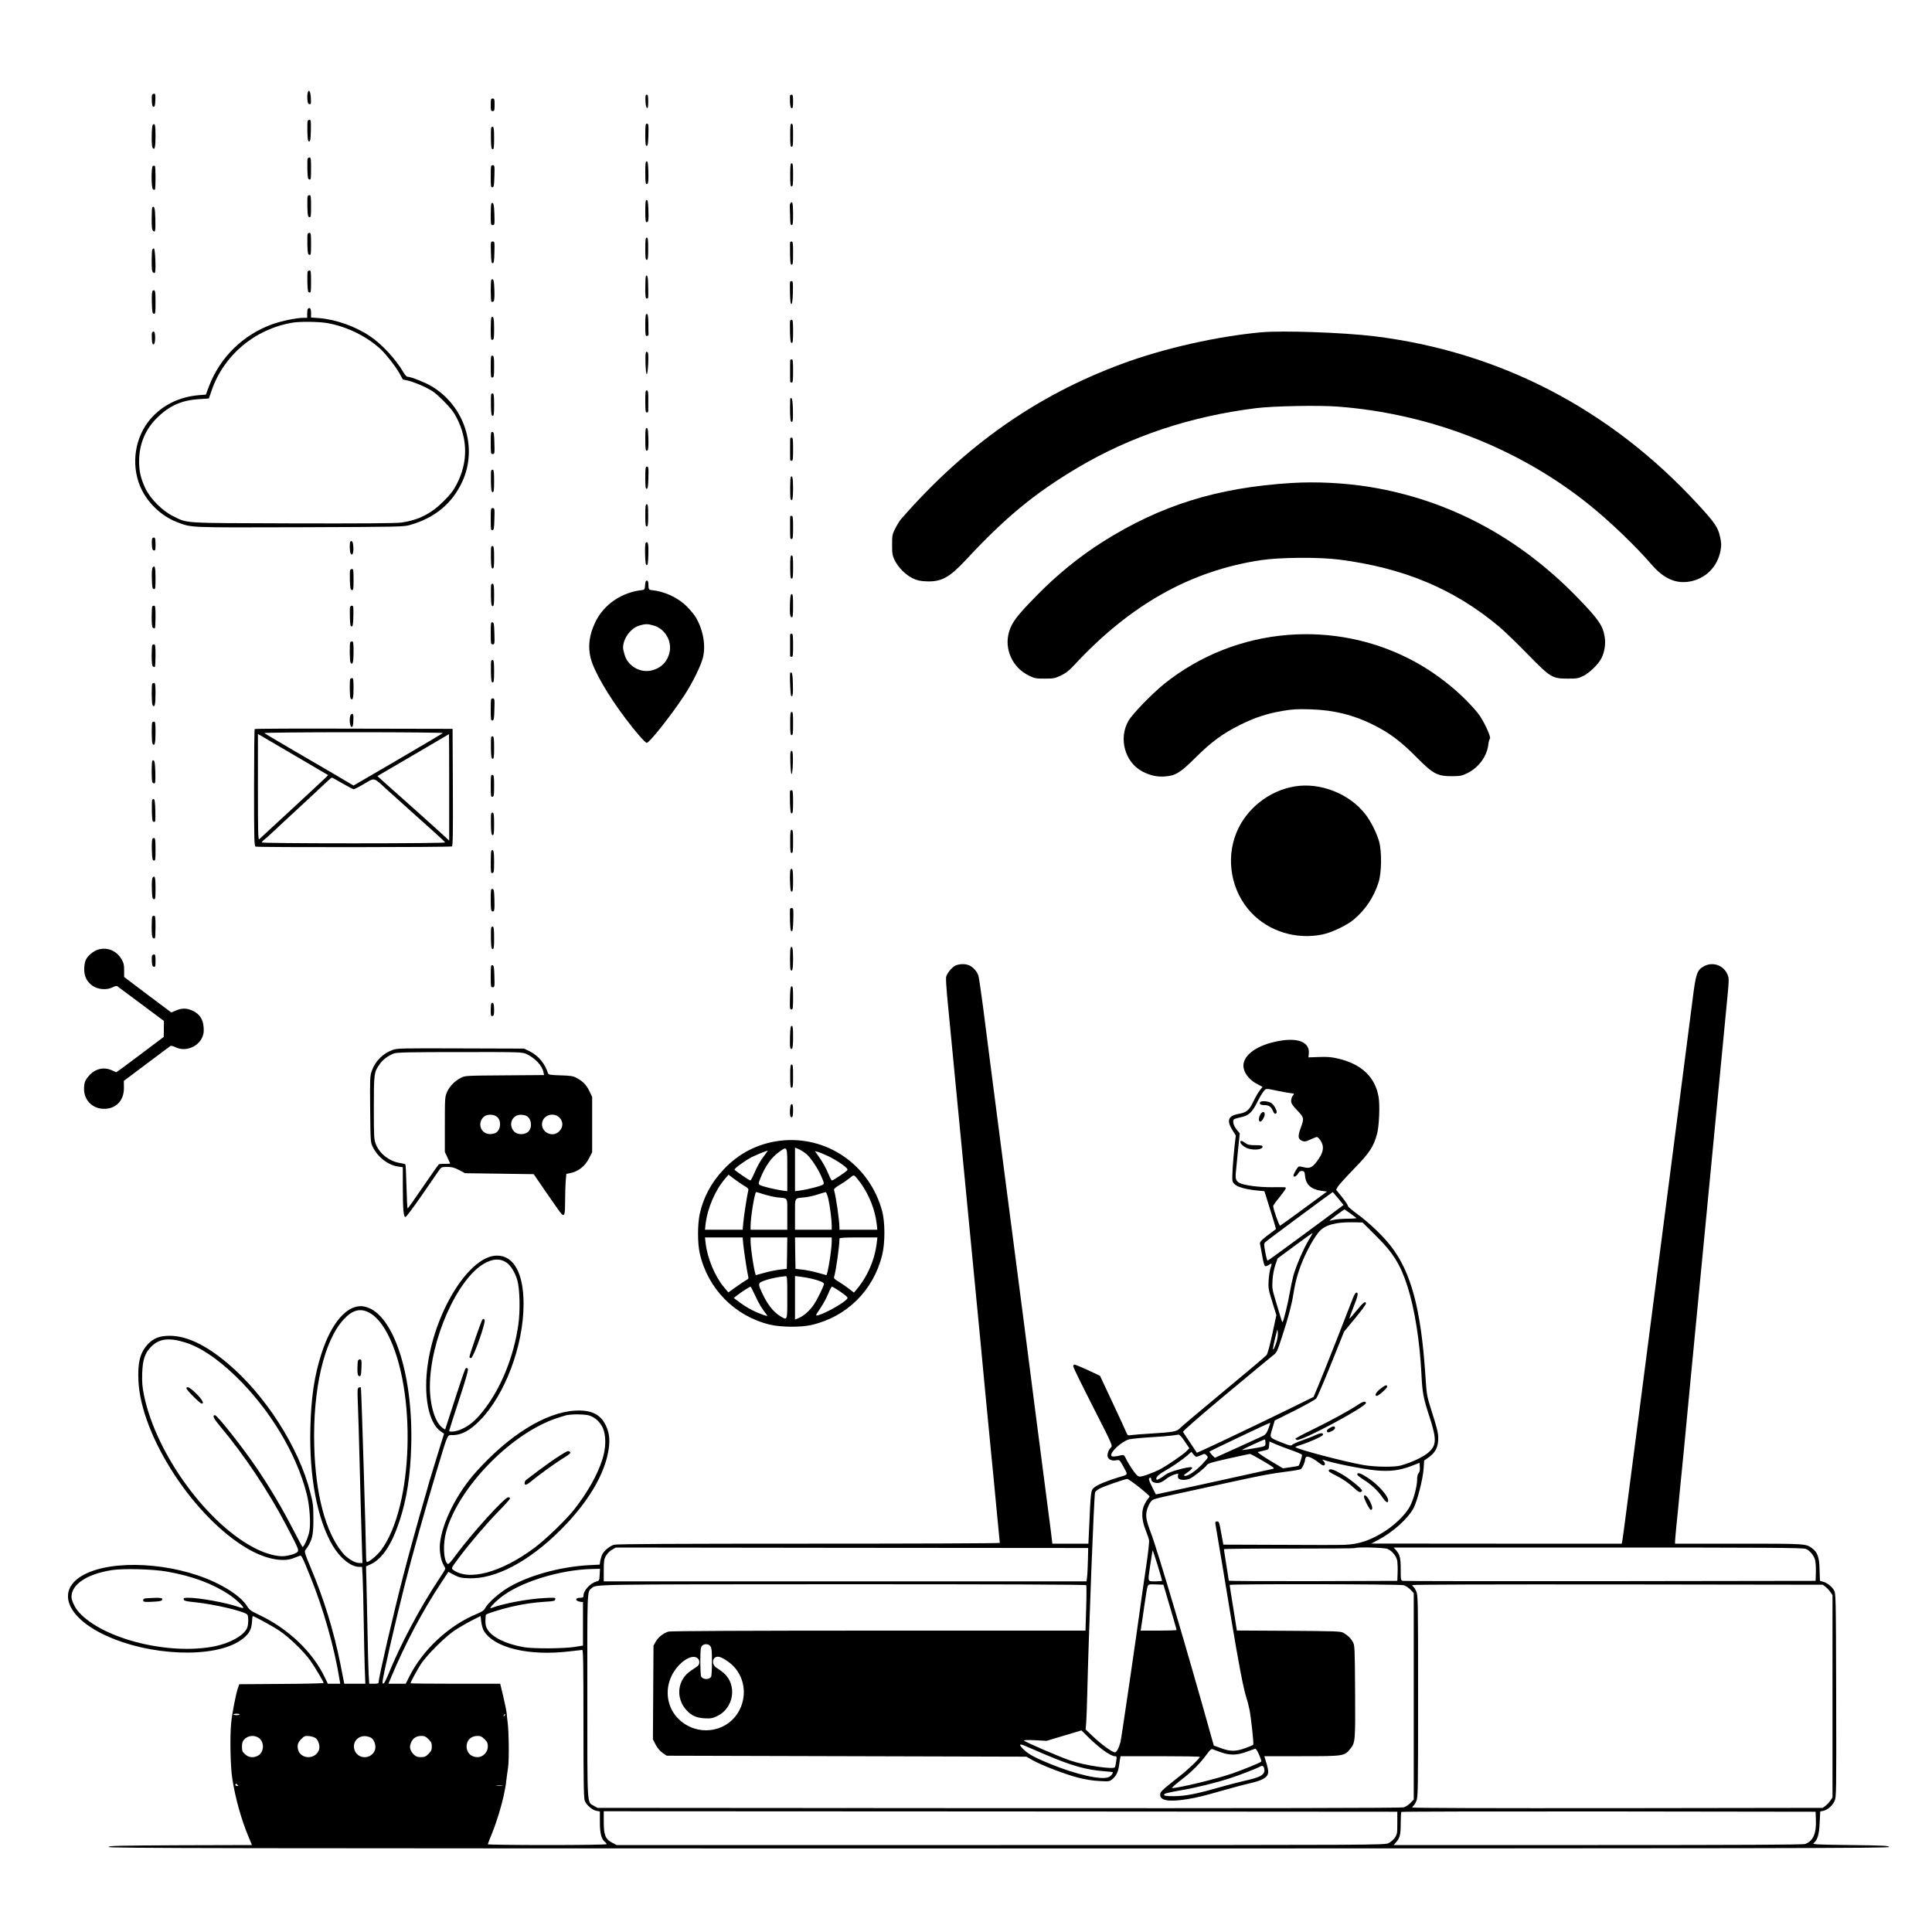 <?xml version="1.0" standalone="no"?>
<!DOCTYPE svg PUBLIC "-//W3C//DTD SVG 20010904//EN"
 "http://www.w3.org/TR/2001/REC-SVG-20010904/DTD/svg10.dtd">
<svg version="1.0" xmlns="http://www.w3.org/2000/svg"
 width="2000pt" height="2000pt" viewBox="0 0 2000 2000"
 preserveAspectRatio="xMidYMid meet">

<g transform="translate(0,2000) scale(0.1,-0.1)"
fill="#000000" stroke="none">
<path d="M3185 19037 c-4 -13 -5 -43 -3 -68 2 -33 8 -45 21 -47 16 -3 18 3 15
64 -3 69 -22 98 -33 51z"/>
<path d="M1574 19016 c-3 -7 -4 -38 -2 -67 2 -40 7 -54 18 -54 12 0 16 15 18
68 2 56 0 67 -13 67 -9 0 -18 -6 -21 -14z"/>
<path d="M6682 18953 c2 -42 8 -68 16 -71 9 -3 12 15 12 67 0 57 -3 71 -15 71
-13 0 -15 -12 -13 -67z"/>
<path d="M8178 19010 c-1 -5 -1 -37 0 -70 3 -43 8 -60 18 -60 11 0 14 16 14
70 0 54 -3 70 -14 70 -8 0 -16 -4 -18 -10z"/>
<path d="M5080 18915 c0 -58 2 -65 20 -65 18 0 20 7 20 65 0 58 -2 65 -20 65
-18 0 -20 -7 -20 -65z"/>
<path d="M3184 18747 c-2 -7 -3 -58 -2 -113 2 -80 6 -99 18 -99 12 0 16 20 18
113 2 96 0 112 -13 112 -9 0 -18 -6 -21 -13z"/>
<path d="M1582 18708 c-14 -14 -16 -216 -3 -237 21 -33 31 4 31 119 0 117 -6
140 -28 118z"/>
<path d="M6680 18605 c0 -93 3 -115 14 -115 12 0 15 22 18 105 3 118 2 125
-18 125 -11 0 -14 -22 -14 -115z"/>
<path d="M8180 18600 c0 -100 3 -120 15 -120 13 0 15 20 15 120 0 100 -2 120
-15 120 -12 0 -15 -20 -15 -120z"/>
<path d="M5085 18678 c-3 -8 -4 -61 -3 -119 2 -84 6 -104 18 -104 12 0 15 19
15 114 0 83 -3 115 -12 118 -7 3 -15 -2 -18 -9z"/>
<path d="M3184 18357 c-2 -7 -3 -58 -2 -113 3 -85 5 -99 21 -102 15 -3 17 7
17 112 0 98 -2 116 -15 116 -9 0 -18 -6 -21 -13z"/>
<path d="M6680 18217 c0 -115 4 -134 24 -118 7 6 10 48 8 120 -3 88 -6 111
-18 111 -11 0 -14 -21 -14 -113z"/>
<path d="M8180 18190 c0 -100 3 -120 15 -120 13 0 15 20 15 120 0 100 -2 120
-15 120 -12 0 -15 -20 -15 -120z"/>
<path d="M1583 18283 c-19 -7 -18 -226 0 -242 8 -6 17 -8 20 -4 10 9 9 241 0
246 -5 2 -14 2 -20 0z"/>
<path d="M5080 18174 c0 -105 2 -115 18 -112 15 3 17 18 20 116 3 107 2 112
-18 112 -19 0 -20 -6 -20 -116z"/>
<path d="M3184 17967 c-2 -7 -3 -58 -2 -113 3 -85 5 -99 21 -102 15 -3 17 7
17 112 0 98 -2 116 -15 116 -9 0 -18 -6 -21 -13z"/>
<path d="M6680 17815 c0 -93 3 -115 14 -115 19 0 22 24 18 138 -3 72 -7 92
-18 92 -11 0 -14 -22 -14 -115z"/>
<path d="M8183 17897 c-4 -6 -8 -19 -7 -27 1 -8 2 -57 3 -107 1 -76 4 -93 16
-93 12 0 15 19 15 114 0 110 -7 141 -27 113z"/>
<path d="M5087 17894 c-4 -4 -7 -56 -7 -116 0 -102 1 -108 20 -108 20 0 21 5
18 112 -3 103 -11 132 -31 112z"/>
<path d="M1577 17854 c-4 -4 -7 -58 -7 -119 0 -87 3 -115 15 -125 23 -19 26 1
23 130 -3 105 -11 134 -31 114z"/>
<path d="M3184 17577 c-2 -7 -3 -58 -2 -113 3 -85 5 -99 21 -102 15 -3 17 7
17 112 0 98 -2 116 -15 116 -9 0 -18 -6 -21 -13z"/>
<path d="M6680 17425 c0 -96 3 -115 15 -115 12 0 15 19 15 115 0 96 -3 115
-15 115 -12 0 -15 -19 -15 -115z"/>
<path d="M5082 17388 c2 -93 6 -113 18 -113 12 0 16 20 18 113 3 107 2 112
-18 112 -20 0 -21 -5 -18 -112z"/>
<path d="M8179 17490 c-1 -5 -1 -19 -1 -30 0 -167 3 -200 17 -200 13 0 15 20
15 120 0 100 -2 120 -15 120 -8 0 -15 -4 -16 -10z"/>
<path d="M1576 17415 c-3 -9 -6 -63 -6 -120 0 -79 3 -105 15 -115 12 -10 16
-9 20 2 11 27 1 241 -11 245 -6 2 -14 -3 -18 -12z"/>
<path d="M3184 17187 c-2 -7 -3 -58 -2 -113 3 -85 5 -99 21 -102 15 -3 17 7
17 112 0 98 -2 116 -15 116 -9 0 -18 -6 -21 -13z"/>
<path d="M6687 17144 c-4 -4 -7 -58 -7 -121 0 -94 3 -113 15 -113 18 0 17 -3
15 125 -1 95 -8 124 -23 109z"/>
<path d="M5087 17104 c-10 -10 -9 -222 1 -228 4 -2 14 -1 20 3 9 5 12 38 10
116 -3 100 -11 129 -31 109z"/>
<path d="M8178 17080 c-1 -5 -2 -59 0 -120 2 -80 7 -110 15 -107 8 2 13 41 15
120 2 97 0 117 -12 117 -8 0 -16 -4 -18 -10z"/>
<path d="M1582 16991 c-9 -5 -12 -39 -10 -122 3 -99 5 -114 21 -117 15 -3 17
8 17 117 0 119 -4 137 -28 122z"/>
<path d="M3187 16803 c-4 -3 -7 -26 -7 -50 l0 -43 -38 0 c-70 0 -226 -32 -319
-65 -306 -109 -546 -344 -660 -645 l-32 -85 -74 -6 c-201 -17 -374 -102 -499
-246 -161 -187 -204 -466 -107 -698 69 -164 218 -308 382 -370 158 -59 96 -56
1268 -53 1067 4 1074 4 1149 25 254 74 432 222 536 448 162 352 23 784 -319
987 -65 39 -214 98 -249 98 -9 0 -28 21 -43 48 -78 133 -221 289 -344 371
-150 102 -354 174 -528 188 l-83 6 0 48 c0 46 -13 63 -33 42z m204 -148 c200
-35 410 -139 553 -273 58 -56 151 -175 191 -246 l35 -64 68 -16 c37 -9 110
-38 162 -63 81 -40 109 -61 191 -143 74 -74 105 -113 137 -176 116 -226 116
-464 -1 -688 -31 -61 -64 -104 -132 -172 -132 -133 -266 -200 -445 -224 -59
-7 -406 -10 -1125 -8 -1162 4 -1077 -2 -1235 76 -106 51 -233 178 -283 282
-49 103 -67 178 -67 285 0 174 63 329 184 448 128 127 256 184 435 195 l103 7
28 80 c125 368 447 639 839 705 79 13 274 11 362 -5z"/>
<path d="M6680 16634 c0 -105 2 -115 18 -112 9 2 17 9 16 16 -1 6 -2 57 -2
112 -2 82 -5 100 -17 100 -12 0 -15 -20 -15 -116z"/>
<path d="M5087 16714 c-4 -4 -7 -59 -7 -121 0 -104 2 -114 18 -111 15 3 17 17
17 117 0 107 -7 136 -28 115z"/>
<path d="M8179 16678 c-2 -7 -3 -61 -1 -120 3 -86 6 -108 18 -108 11 0 14 22
14 120 0 96 -3 120 -14 120 -8 0 -15 -6 -17 -12z"/>
<path d="M1574 16557 c-3 -8 -4 -39 -2 -68 2 -40 7 -54 18 -54 20 0 22 126 3
132 -7 3 -15 -2 -19 -10z"/>
<path d="M13056 16560 c-460 -42 -1009 -166 -1446 -328 -880 -326 -1617 -844
-2279 -1602 -17 -19 -45 -64 -63 -100 -31 -61 -33 -71 -33 -170 0 -95 3 -110
28 -162 38 -74 109 -146 182 -183 48 -23 76 -30 142 -33 156 -7 240 38 408
218 416 447 710 689 1155 955 551 328 1174 536 1855 620 178 22 643 31 842 16
954 -72 1871 -429 2598 -1011 219 -176 484 -429 659 -632 122 -139 246 -193
388 -168 166 30 288 153 319 321 10 56 9 77 -5 142 -22 99 -54 146 -230 337
-908 987 -2054 1581 -3356 1740 -317 38 -943 60 -1164 40z"/>
<path d="M6682 16245 c2 -66 7 -116 13 -118 13 -3 23 211 11 224 -22 21 -26 3
-24 -106z"/>
<path d="M5080 16205 c0 -106 2 -116 18 -113 15 3 17 16 17 113 0 97 -2 110
-17 113 -16 3 -18 -7 -18 -113z"/>
<path d="M8180 16270 c-1 -5 -1 -55 -1 -110 0 -55 0 -104 1 -110 0 -5 7 -10
15 -10 13 0 15 20 15 120 0 100 -2 120 -15 120 -8 0 -15 -4 -15 -10z"/>
<path d="M6680 15846 c0 -96 3 -116 15 -116 8 0 15 5 15 10 1 6 1 56 1 113 1
85 -2 103 -15 105 -14 3 -16 -12 -16 -112z"/>
<path d="M5085 15918 c-3 -8 -4 -61 -3 -119 2 -84 6 -104 18 -104 12 0 15 19
15 114 0 83 -3 115 -12 118 -7 3 -15 -2 -18 -9z"/>
<path d="M8180 15873 c-4 -119 -1 -226 8 -235 19 -19 23 10 20 127 -2 76 -7
110 -15 113 -7 2 -13 0 -13 -5z"/>
<path d="M6680 15457 c0 -115 4 -134 24 -118 7 6 10 48 8 120 -3 88 -6 111
-18 111 -11 0 -14 -21 -14 -113z"/>
<path d="M5080 15416 c0 -110 1 -116 20 -116 20 0 21 5 18 112 -3 98 -5 113
-20 116 -16 3 -18 -7 -18 -112z"/>
<path d="M8180 15460 c-1 -5 -1 -55 -1 -110 0 -55 0 -104 1 -110 0 -5 7 -10
15 -10 13 0 15 20 15 120 0 100 -2 120 -15 120 -8 0 -15 -4 -15 -10z"/>
<path d="M6680 15055 c0 -93 3 -115 14 -115 12 0 15 22 18 105 3 118 2 125
-18 125 -11 0 -14 -22 -14 -115z"/>
<path d="M5085 15128 c-3 -8 -4 -61 -3 -119 2 -84 6 -104 18 -104 12 0 15 19
15 114 0 83 -3 115 -12 118 -7 3 -15 -2 -18 -9z"/>
<path d="M8186 15062 c-8 -13 -9 -219 -1 -231 17 -28 25 9 25 114 0 101 -8
142 -24 117z"/>
<path d="M13370 15000 c-767 -47 -1355 -230 -1955 -609 -238 -150 -483 -349
-690 -563 -203 -207 -251 -272 -280 -372 -51 -175 36 -366 203 -448 62 -31 74
-33 167 -33 92 0 106 3 167 32 51 24 84 50 140 110 581 625 1201 973 1928
1084 196 30 604 33 815 6 668 -86 1189 -304 1655 -695 52 -44 183 -170 291
-281 241 -246 257 -256 419 -256 96 0 110 2 163 29 64 33 154 121 185 182 33
65 46 153 33 225 -20 116 -64 179 -281 403 -605 624 -1334 1012 -2150 1145
-258 42 -552 57 -810 41z"/>
<path d="M6680 14665 c0 -96 3 -115 15 -115 12 0 15 19 15 115 0 96 -3 115
-15 115 -12 0 -15 -19 -15 -115z"/>
<path d="M5080 14624 c0 -105 2 -115 18 -112 15 3 17 18 20 116 3 107 2 112
-18 112 -19 0 -20 -6 -20 -116z"/>
<path d="M8180 14655 c-1 -3 -1 -45 -1 -95 0 -142 0 -140 16 -140 13 0 15 20
15 120 0 100 -2 120 -15 120 -8 0 -15 -2 -15 -5z"/>
<path d="M1581 14431 c-8 -5 -11 -27 -9 -67 2 -47 7 -59 21 -62 15 -3 17 5 17
62 0 66 -6 81 -29 67z"/>
<path d="M3627 14394 c-10 -11 -8 -107 3 -124 17 -28 31 4 28 65 -3 54 -14 75
-31 59z"/>
<path d="M6684 14380 c-5 -5 -8 -59 -6 -119 3 -86 6 -111 17 -111 11 0 14 25
17 111 3 108 -5 142 -28 119z"/>
<path d="M5085 14338 c-3 -8 -4 -61 -3 -119 2 -84 6 -104 18 -104 12 0 15 19
15 114 0 83 -3 115 -12 118 -7 3 -15 -2 -18 -9z"/>
<path d="M8180 14130 c0 -100 3 -120 15 -120 13 0 15 20 15 120 0 100 -2 120
-15 120 -12 0 -15 -20 -15 -120z"/>
<path d="M1581 14126 c-8 -9 -11 -50 -9 -117 3 -90 5 -104 21 -107 15 -3 17 7
17 112 0 113 -7 139 -29 112z"/>
<path d="M3624 14097 c-3 -8 -3 -56 -2 -108 3 -80 6 -94 21 -97 15 -3 17 7 17
107 0 93 -2 111 -15 111 -9 0 -18 -6 -21 -13z"/>
<path d="M6678 13943 c-3 -43 -6 -48 -28 -51 -214 -22 -401 -150 -488 -334
-63 -131 -78 -251 -47 -373 35 -134 178 -382 362 -625 102 -136 202 -250 218
-250 28 0 253 285 388 490 85 130 171 304 193 390 32 125 4 287 -71 416 -16
27 -58 79 -94 115 -93 93 -232 158 -371 171 -25 3 -26 5 -29 76 -1 12 -7 22
-15 22 -11 0 -16 -14 -18 -47z m91 -419 c113 -33 187 -157 163 -273 -22 -103
-91 -171 -195 -193 -115 -24 -238 50 -271 163 -9 29 -16 62 -16 74 0 95 78
201 167 229 63 19 88 19 152 0z"/>
<path d="M5085 13948 c-3 -8 -4 -61 -3 -119 2 -84 6 -104 18 -104 12 0 15 19
15 114 0 83 -3 115 -12 118 -7 3 -15 -2 -18 -9z"/>
<path d="M8178 13763 c-4 -117 0 -153 18 -153 11 0 14 22 14 120 0 97 -3 120
-14 120 -11 0 -15 -20 -18 -87z"/>
<path d="M1577 13723 c-4 -3 -7 -52 -7 -108 0 -74 4 -106 13 -114 8 -6 17 -8
20 -4 4 3 7 57 7 120 0 87 -3 113 -13 113 -8 0 -17 -3 -20 -7z"/>
<path d="M3624 13717 c-3 -8 -3 -56 -2 -108 2 -76 6 -94 18 -94 12 0 16 20 18
108 2 92 0 107 -13 107 -9 0 -18 -6 -21 -13z"/>
<path d="M5080 13446 c0 -110 1 -116 20 -116 20 0 21 5 18 112 -3 98 -5 113
-20 116 -16 3 -18 -7 -18 -112z"/>
<path d="M8179 13430 c0 -5 0 -55 0 -110 0 -55 0 -104 0 -110 1 -5 8 -10 16
-10 13 0 15 20 15 120 0 100 -2 120 -15 120 -8 0 -15 -4 -16 -10z"/>
<path d="M13340 13428 c-471 -36 -919 -212 -1285 -505 -125 -100 -330 -311
-372 -383 -107 -183 -39 -431 144 -527 77 -40 151 -57 232 -51 110 8 160 39
318 196 164 163 282 249 458 337 158 78 276 117 443 146 108 18 152 20 292 16
241 -8 442 -58 644 -159 176 -88 287 -172 461 -348 159 -160 206 -185 350
-185 92 0 105 3 166 32 116 57 202 174 216 295 3 29 11 56 16 60 19 12 -70
201 -127 269 -179 217 -441 424 -707 559 -383 195 -813 281 -1249 248z"/>
<path d="M3627 13353 c-10 -10 -8 -196 2 -212 21 -33 31 3 31 110 0 84 -3 109
-13 109 -8 0 -17 -3 -20 -7z"/>
<path d="M1577 13323 c-4 -3 -7 -52 -7 -108 0 -74 4 -106 13 -114 8 -6 17 -8
20 -4 4 3 7 57 7 120 0 87 -3 113 -13 113 -8 0 -17 -3 -20 -7z"/>
<path d="M5085 13158 c-3 -8 -4 -61 -3 -119 2 -84 6 -104 18 -104 12 0 15 19
15 114 0 83 -3 115 -12 118 -7 3 -15 -2 -18 -9z"/>
<path d="M8179 13028 c-5 -50 4 -225 11 -232 16 -16 21 17 18 129 -2 76 -7
110 -15 113 -7 2 -14 -2 -14 -10z"/>
<path d="M3627 12973 c-10 -10 -8 -186 2 -202 21 -32 31 3 31 105 0 80 -3 104
-13 104 -8 0 -17 -3 -20 -7z"/>
<path d="M1577 12923 c-10 -10 -8 -206 2 -222 21 -33 31 4 31 115 0 88 -3 114
-13 114 -8 0 -17 -3 -20 -7z"/>
<path d="M5080 12654 c0 -105 2 -115 18 -112 15 3 17 18 20 116 3 107 2 112
-18 112 -19 0 -20 -6 -20 -116z"/>
<path d="M8180 12510 c0 -100 3 -120 15 -120 13 0 15 20 15 120 0 100 -2 120
-15 120 -12 0 -15 -20 -15 -120z"/>
<path d="M3625 12587 c-11 -43 -1 -112 15 -112 12 0 16 15 18 68 2 55 0 67
-12 67 -9 0 -18 -10 -21 -23z"/>
<path d="M1577 12523 c-10 -10 -8 -206 2 -222 21 -33 31 4 31 115 0 88 -3 114
-13 114 -8 0 -17 -3 -20 -7z"/>
<path d="M2637 12453 c-4 -3 -7 -277 -7 -609 0 -540 2 -602 16 -608 24 -9
2017 -7 2032 2 10 7 12 136 10 613 l-3 604 -1021 2 c-561 2 -1024 0 -1027 -4z
m1947 -42 c-5 -5 -215 -129 -466 -276 l-458 -267 -212 125 c-117 68 -323 188
-458 267 -135 79 -249 147 -254 151 -6 5 403 9 924 9 564 0 930 -4 924 -9z
m-1509 -246 c176 -103 321 -188 322 -189 2 -1 -155 -148 -349 -327 -193 -178
-357 -330 -365 -337 -11 -11 -13 80 -13 538 l0 552 43 -25 c23 -14 186 -109
362 -212z m1575 -316 l0 -551 -102 94 c-85 78 -257 231 -596 533 l-45 41 109
64 c60 35 156 91 214 125 58 34 161 95 230 135 69 40 139 81 155 91 17 10 31
19 33 19 1 0 2 -248 2 -551z m-1104 41 c56 -33 108 -60 116 -60 7 0 56 25 108
56 112 66 93 71 242 -66 57 -52 137 -124 178 -160 41 -36 99 -88 129 -116 31
-28 108 -97 171 -153 63 -57 117 -107 118 -112 2 -5 -388 -9 -947 -9 -578 0
-951 4 -951 9 0 5 12 19 28 31 15 12 52 45 82 73 30 29 145 135 255 237 110
101 234 217 276 257 42 40 80 73 84 73 5 0 54 -27 111 -60z"/>
<path d="M5085 12368 c-3 -8 -4 -61 -3 -119 2 -84 6 -104 18 -104 12 0 15 19
15 114 0 83 -3 115 -12 118 -7 3 -15 -2 -18 -9z"/>
<path d="M8185 12219 c-10 -26 -1 -234 10 -232 13 4 19 223 6 236 -7 7 -12 5
-16 -4z"/>
<path d="M1577 12124 c-9 -9 -9 -196 -1 -218 3 -9 13 -16 20 -16 12 0 14 21
12 117 -3 108 -11 137 -31 117z"/>
<path d="M5080 11865 c0 -106 2 -116 18 -113 15 3 17 16 17 113 0 97 -2 110
-17 113 -16 3 -18 -7 -18 -113z"/>
<path d="M13402 11859 c-267 -45 -502 -232 -603 -480 -113 -278 -52 -608 154
-827 183 -194 465 -281 735 -226 97 19 259 97 329 157 123 106 206 232 255
387 31 100 33 319 4 420 -26 91 -85 207 -141 280 -165 214 -467 333 -733 289z"/>
<path d="M8178 11810 c-1 -5 -2 -59 0 -120 3 -88 6 -110 18 -110 11 0 14 22
14 120 0 97 -3 120 -14 120 -8 0 -16 -4 -18 -10z"/>
<path d="M1575 11718 c-3 -8 -4 -61 -3 -119 3 -90 5 -104 21 -107 16 -3 17 6
15 114 -2 83 -7 119 -15 122 -7 2 -15 -3 -18 -10z"/>
<path d="M5085 11578 c-3 -8 -4 -61 -3 -119 2 -84 6 -104 18 -104 12 0 15 19
15 114 0 83 -3 115 -12 118 -7 3 -15 -2 -18 -9z"/>
<path d="M8180 11290 c0 -100 3 -120 15 -120 13 0 15 20 15 120 0 100 -2 120
-15 120 -12 0 -15 -20 -15 -120z"/>
<path d="M1582 11321 c-9 -5 -12 -38 -10 -117 3 -94 5 -109 21 -112 15 -3 17
7 17 112 0 114 -4 132 -28 117z"/>
<path d="M5087 11194 c-4 -4 -7 -59 -7 -121 0 -104 2 -114 18 -111 15 3 17 17
17 117 0 107 -7 136 -28 115z"/>
<path d="M8184 11000 c-5 -5 -8 -59 -6 -119 3 -88 6 -111 18 -111 11 0 14 22
14 114 0 110 -6 136 -26 116z"/>
<path d="M1581 10916 c-8 -9 -11 -50 -9 -117 3 -90 5 -104 21 -107 15 -3 17 7
17 112 0 113 -7 139 -29 112z"/>
<path d="M5080 10687 c0 -94 3 -116 15 -121 23 -8 26 9 23 125 -3 90 -5 104
-20 107 -16 3 -18 -7 -18 -111z"/>
<path d="M8178 10590 c-1 -5 -2 -59 0 -120 3 -85 6 -110 17 -110 11 0 14 25
17 110 3 122 2 130 -17 130 -7 0 -15 -4 -17 -10z"/>
<path d="M1577 10513 c-4 -3 -7 -52 -7 -108 0 -74 4 -106 13 -114 8 -6 17 -8
20 -4 4 3 7 57 7 120 0 87 -3 113 -13 113 -8 0 -17 -3 -20 -7z"/>
<path d="M5085 10398 c-3 -8 -4 -61 -3 -119 2 -84 6 -104 18 -104 12 0 15 19
15 114 0 83 -3 115 -12 118 -7 3 -15 -2 -18 -9z"/>
<path d="M8185 10190 c-9 -14 -9 -215 -1 -229 18 -28 26 9 26 114 0 104 -8
142 -25 115z"/>
<path d="M1016 10170 c-42 -13 -90 -49 -117 -88 -17 -26 -24 -52 -27 -101 -4
-82 23 -141 86 -186 57 -39 148 -46 206 -16 23 12 44 17 50 12 6 -4 117 -87
247 -184 l236 -176 -1 -82 -1 -83 -210 -158 c-115 -87 -226 -169 -246 -183
l-36 -25 -44 20 c-84 38 -174 17 -237 -55 -42 -47 -52 -74 -52 -139 0 -107 76
-192 182 -203 138 -14 234 77 231 220 l-1 68 236 177 c130 98 242 181 248 185
6 3 28 -3 50 -13 96 -49 226 -4 275 96 17 36 20 58 17 108 -5 84 -42 139 -113
173 -62 28 -112 29 -174 2 l-48 -20 -244 183 -244 184 0 70 c0 57 -5 77 -27
114 -52 89 -147 128 -242 100z"/>
<path d="M1574 10106 c-3 -7 -4 -35 -2 -62 2 -37 7 -50 21 -52 15 -3 17 5 17
62 0 53 -3 66 -15 66 -9 0 -18 -6 -21 -14z"/>
<path d="M9894 10006 c-39 -17 -92 -82 -100 -121 -3 -16 2 -102 10 -190 9 -88
34 -349 56 -580 61 -637 135 -1398 195 -2020 30 -308 73 -751 95 -985 37 -392
52 -556 110 -1150 12 -118 37 -375 55 -570 19 -195 35 -358 35 -362 0 -5 -890
-8 -1977 -8 -1350 0 -1990 -3 -2016 -11 -43 -12 -101 -59 -122 -99 -8 -16 -17
-46 -21 -67 l-6 -40 -117 -6 c-298 -17 -625 -108 -834 -234 -92 -55 -204 -155
-232 -206 -14 -27 -32 -40 -84 -62 -292 -119 -564 -371 -705 -653 l-36 -72
-90 0 -89 0 28 68 c147 348 319 675 512 968 l80 122 61 -32 c53 -27 73 -31
152 -34 273 -11 620 172 947 498 286 285 462 580 500 840 15 102 5 174 -32
249 -56 113 -154 158 -319 148 -303 -19 -679 -252 -1021 -633 -201 -223 -355
-532 -375 -748 -7 -76 12 -179 41 -223 8 -12 15 -27 15 -32 0 -5 -31 -56 -69
-113 -196 -295 -398 -675 -526 -993 -32 -78 -55 -106 -55 -67 0 46 129 608
231 1010 72 286 218 806 324 1157 132 436 109 386 180 389 89 4 171 49 271
150 261 263 454 777 454 1207 0 319 -102 503 -277 501 -277 -2 -628 -551 -713
-1112 -50 -331 5 -621 133 -708 l34 -23 -69 -222 c-38 -122 -75 -244 -83 -272
-7 -27 -52 -185 -100 -350 -47 -165 -124 -446 -170 -625 -101 -388 -255 -1055
-255 -1102 0 -15 -9 -18 -49 -18 l-49 0 -6 103 c-3 56 -8 244 -11 417 -3 173
-8 401 -11 505 l-5 190 49 22 c118 55 217 203 298 448 76 232 112 467 121 781
21 758 -196 1392 -493 1440 -164 26 -332 -162 -437 -491 -73 -227 -106 -448
-114 -765 -13 -507 70 -947 231 -1220 75 -128 189 -220 272 -220 l32 0 6 -102
c3 -57 8 -258 11 -448 3 -190 8 -416 11 -502 l6 -158 -109 0 -109 0 -41 208
c-71 349 -168 664 -310 1002 -51 121 -63 158 -54 170 73 99 86 150 85 330 0
129 -3 159 -32 270 -119 469 -465 1009 -857 1338 -224 189 -422 283 -596 284
-106 0 -170 -24 -230 -89 -79 -86 -105 -188 -96 -376 26 -574 575 -1417 1132
-1740 176 -102 352 -140 465 -100 30 11 63 23 72 27 19 9 26 -6 112 -219 134
-331 248 -732 301 -1062 l7 -43 -64 0 -64 0 -30 62 c-124 264 -377 506 -676
648 -91 43 -106 54 -131 94 -51 82 -178 175 -342 251 -431 200 -1046 234
-1346 74 -287 -153 -191 -432 214 -624 462 -219 1132 -245 1407 -56 81 56 113
106 118 186 2 36 6 65 8 65 17 0 206 -104 279 -153 103 -70 248 -211 318 -308
47 -67 137 -218 137 -231 0 -4 -196 -9 -436 -10 l-437 -3 -14 -40 c-21 -59
-62 -270 -70 -361 -14 -140 -8 -450 11 -572 31 -205 95 -432 172 -614 l32 -78
-741 -2 c-652 -3 -742 -5 -742 -18 0 -13 1031 -15 9215 -15 8184 0 9215 2
9215 15 0 13 -53 16 -399 20 -348 4 -397 7 -382 19 41 34 58 90 63 212 l6 117
30 6 c45 9 97 54 118 102 19 41 19 80 17 1096 -3 1042 -3 1053 -24 1088 -23
39 -76 79 -116 87 -16 3 -28 8 -28 12 -1 3 -2 56 -4 116 -3 125 -21 176 -78
218 -64 47 -65 47 -759 47 l-659 0 0 23 c0 12 7 90 15 172 9 83 22 220 30 305
9 85 29 295 46 465 16 171 47 497 69 725 22 228 58 602 80 830 22 228 69 719
105 1090 135 1407 155 1614 185 1923 31 317 31 317 12 361 -42 95 -151 132
-242 84 -73 -40 -85 -74 -120 -358 -17 -135 -71 -553 -120 -930 -49 -377 -105
-809 -124 -960 -20 -151 -51 -394 -70 -540 -19 -146 -69 -530 -111 -855 -42
-324 -107 -828 -145 -1120 -38 -291 -87 -672 -110 -845 -22 -173 -43 -327 -46
-342 l-6 -28 -1296 0 -1297 1 71 37 c154 82 307 219 367 330 37 69 96 296 104
405 l6 88 42 29 c67 46 99 101 103 179 3 70 -4 103 -78 336 -39 124 -42 140
-55 345 -45 676 -147 1060 -355 1328 -83 108 -227 245 -353 337 -53 39 -95 75
-93 80 2 6 -25 47 -59 90 l-64 79 17 30 c9 17 85 100 168 186 162 166 204 230
240 365 21 81 30 294 15 380 -36 206 -175 338 -416 396 -72 17 -112 20 -200
17 l-110 -4 4 43 c8 106 -96 157 -271 133 -221 -31 -381 -124 -404 -237 -15
-76 46 -168 146 -218 l50 -26 -29 -37 c-16 -20 -46 -72 -66 -114 -43 -91 -71
-115 -154 -129 -109 -20 -126 -68 -60 -173 l32 -51 -13 -110 c-17 -162 -27
-320 -22 -356 8 -53 94 -87 264 -104 l67 -6 15 -47 c62 -196 107 -344 104
-346 -140 -103 -169 -129 -165 -150 3 -11 13 -68 23 -124 10 -61 23 -106 30
-109 7 -3 23 2 36 11 35 24 38 20 22 -26 -9 -24 -18 -82 -21 -130 -5 -81 -3
-94 37 -224 l43 -138 -42 -196 c-24 -110 -49 -205 -59 -217 -9 -12 -210 -182
-447 -378 -236 -196 -441 -368 -453 -382 -29 -32 -68 -39 -295 -53 -93 -5
-185 -13 -206 -16 -36 -6 -38 -4 -52 29 -8 19 -72 159 -143 310 l-129 275
-130 61 c-72 33 -134 58 -139 55 -4 -3 -8 -12 -8 -20 0 -8 92 -196 205 -418
202 -396 205 -403 185 -421 -28 -26 -44 -79 -30 -104 13 -25 49 -36 90 -27 28
5 32 1 64 -57 55 -98 57 -91 -31 -116 -120 -35 -230 -80 -263 -107 -39 -33
-38 -28 -56 -436 l-7 -148 -186 0 -187 0 -16 133 c-22 169 -92 714 -163 1257
-30 234 -82 637 -115 895 -34 259 -85 657 -115 885 -47 356 -108 832 -245
1890 -16 124 -45 349 -64 500 -20 151 -41 294 -47 317 -12 45 -58 96 -102 112
-38 15 -95 13 -133 -3z m3336 -1299 c41 -9 97 -19 123 -22 48 -6 48 -7 31 -26
-10 -11 -18 -35 -18 -54 0 -28 11 -45 62 -99 72 -74 74 -84 36 -185 -31 -83
-27 -113 15 -131 26 -10 37 -9 87 14 31 14 60 26 65 26 16 0 49 -44 59 -79 14
-50 -2 -98 -55 -170 -50 -68 -77 -80 -139 -64 -21 6 -45 9 -51 7 -13 -5 -55
-76 -55 -93 0 -22 29 -10 47 19 13 23 24 30 43 28 22 -3 26 -9 30 -53 9 -90
64 -138 173 -153 l54 -7 -237 -174 c-130 -96 -241 -176 -248 -179 -10 -3 -72
172 -72 204 0 6 29 47 65 90 35 44 65 85 65 92 0 14 10 13 -150 12 -135 0
-279 19 -328 44 -38 20 -45 42 -38 114 3 31 13 134 22 228 l18 171 -33 40
c-20 26 -33 54 -34 74 -2 35 -7 33 100 59 61 15 99 53 143 141 21 43 51 95 66
115 30 39 20 39 154 11z m624 -1114 l54 -67 -196 -146 c-109 -80 -235 -173
-282 -208 -47 -34 -134 -98 -194 -142 -60 -44 -111 -80 -115 -80 -3 0 -14 39
-23 88 -15 81 -15 88 1 104 13 14 692 517 698 518 1 0 26 -30 57 -67z m124
-154 c31 -23 60 -45 64 -48 4 -3 -39 -7 -95 -7 -56 -1 -120 -6 -141 -12 -22
-6 -41 -10 -43 -8 -3 3 148 116 155 116 2 0 29 -19 60 -41z m258 -224 c185
-182 261 -304 334 -531 75 -235 128 -570 145 -914 9 -187 20 -246 82 -433 75
-232 75 -296 -4 -368 -52 -48 -174 -107 -293 -140 -64 -18 -266 -16 -385 5
-197 34 -705 168 -705 186 0 3 26 14 57 23 87 27 221 87 227 102 9 24 -22 24
-72 0 -27 -13 -91 -38 -143 -56 -52 -18 -99 -39 -104 -47 -9 -11 -26 -7 -102
23 -137 55 -132 47 -102 146 l25 84 205 102 c112 57 213 113 224 125 11 13 80
174 154 358 l135 335 113 137 c62 75 113 144 113 153 0 33 -30 11 -95 -70 -38
-47 -72 -85 -75 -85 -4 0 15 54 42 121 46 114 54 156 26 147 -7 -3 -20 -24
-30 -49 -9 -24 -83 -212 -163 -418 -81 -205 -169 -427 -197 -493 l-50 -119
-252 -124 c-272 -133 -780 -376 -904 -431 l-52 -23 -68 102 c-38 56 -72 107
-75 114 -5 7 155 147 440 385 246 205 467 388 490 406 41 31 44 38 98 205 63
193 98 326 115 437 20 125 49 230 97 342 50 121 129 257 175 305 62 64 167 92
338 90 l105 -2 131 -130z m-691 -57 c-53 -88 -128 -263 -156 -363 -10 -38 -28
-122 -39 -185 -18 -107 -63 -286 -73 -297 -3 -2 -12 22 -21 54 -9 32 -33 111
-53 176 -33 109 -35 126 -30 205 3 53 15 114 29 156 l24 69 180 133 c98 73
180 131 182 130 1 -2 -18 -37 -43 -78z m-8300 -229 c43 -30 90 -107 111 -184
25 -91 30 -314 10 -456 -47 -335 -183 -669 -368 -899 -75 -95 -136 -146 -218
-184 -52 -24 -130 -35 -130 -18 0 4 45 148 102 320 79 242 99 315 90 324 -8 8
-15 9 -22 2 -9 -9 -55 -146 -166 -491 l-46 -142 -23 15 c-79 52 -135 232 -135
431 1 475 279 1107 559 1271 92 54 168 57 236 11z m-1427 -515 c68 -34 137
-113 194 -222 304 -581 268 -1791 -67 -2239 -40 -54 -123 -123 -147 -123 -4 0
-8 24 -8 53 -1 156 -49 1750 -54 1754 -3 3 -12 3 -21 -1 -15 -5 -16 -23 -11
-149 4 -78 13 -398 21 -712 8 -313 17 -657 21 -762 l6 -193 -32 0 c-49 0 -127
48 -176 108 -175 214 -278 605 -291 1103 -16 588 102 1093 306 1312 88 95 168
117 259 71z m9392 -320 c-12 -35 -25 -64 -30 -64 -7 0 8 74 37 185 7 29 8 28
11 -13 2 -26 -5 -69 -18 -108z m-11293 9 c156 -48 331 -165 521 -348 351 -338
630 -799 737 -1220 31 -121 44 -312 26 -395 -14 -65 -60 -165 -71 -153 -4 4
-43 78 -87 163 -116 226 -240 437 -377 640 -145 216 -416 560 -441 560 -30 0
-14 -34 53 -114 247 -293 504 -678 688 -1031 123 -236 130 -251 114 -270 -17
-20 -103 -45 -159 -45 -67 0 -166 27 -256 70 -505 242 -1050 983 -1175 1600
-17 84 -21 130 -18 225 5 138 26 203 87 268 84 89 186 104 358 50z m4186 -757
c61 -22 107 -65 136 -125 37 -80 36 -209 -4 -331 -51 -159 -152 -338 -290
-515 -85 -108 -288 -304 -411 -397 -346 -258 -687 -350 -847 -226 -17 13 -12
21 64 123 119 158 276 342 411 481 65 66 118 126 118 132 0 7 -8 12 -19 12
-38 0 -380 -378 -541 -597 -55 -76 -78 -99 -87 -92 -42 36 -50 206 -14 334
123 443 641 986 1105 1160 55 20 118 40 140 45 65 13 198 10 239 -4z m7047
-80 c0 -2 -10 -29 -21 -60 -16 -41 -29 -58 -53 -70 -17 -8 -136 -62 -265 -121
l-235 -106 -30 30 c-16 17 -28 33 -25 35 7 7 612 295 622 295 4 1 7 -1 7 -3z
m-886 -187 l48 -71 -29 -30 c-32 -34 -213 -158 -282 -192 -25 -13 -80 -36
-122 -51 -63 -22 -81 -25 -99 -15 -22 12 -95 117 -126 184 -16 32 -22 37 -44
32 -63 -15 -98 -18 -104 -7 -21 33 102 148 182 171 20 5 116 15 212 21 96 5
199 14 230 18 30 5 62 9 71 10 10 1 35 -28 63 -70z m836 -14 c0 -40 8 -36
-148 -63 -56 -10 -99 -15 -95 -11 9 8 224 107 236 108 4 1 7 -15 7 -34z m265
-76 c60 -21 111 -43 113 -49 4 -12 -27 -108 -36 -114 -4 -2 -42 -9 -84 -15
l-77 -11 -137 82 c-75 45 -130 84 -123 87 7 2 36 9 64 15 49 11 50 12 53 53
l3 41 57 -25 c31 -14 106 -43 167 -64z m-980 -69 c8 0 30 8 50 17 34 16 36 16
55 -3 20 -20 20 -20 -35 -81 -65 -72 -156 -136 -188 -131 -19 3 -16 7 26 36
85 60 60 69 -86 31 -74 -20 -120 -38 -145 -57 -45 -35 -82 -55 -89 -49 -14 15
14 49 65 78 83 46 200 126 252 171 l44 39 19 -25 c10 -14 25 -26 32 -26z m692
-45 c105 -62 121 -75 102 -80 -86 -20 -1205 -265 -1213 -265 -1 0 -20 36 -41
81 -33 67 -37 81 -25 89 12 7 16 4 18 -15 2 -18 12 -27 35 -33 39 -11 70 -1
120 39 20 16 57 36 82 44 44 13 46 12 40 -6 -4 -11 -1 -26 5 -34 17 -20 83
-19 123 1 44 23 151 109 169 136 13 19 48 30 224 69 115 26 215 47 222 48 7 1
70 -33 139 -74z m574 -16 c20 -16 42 -29 47 -29 21 0 24 22 5 42 -17 20 -17
21 0 15 87 -32 401 -95 538 -108 145 -14 248 -1 369 45 l85 33 3 -44 c2 -30
-2 -51 -12 -62 -10 -11 -16 -36 -16 -68 0 -66 -33 -193 -70 -268 -38 -79 -142
-185 -251 -258 -150 -99 -281 -145 -434 -149 -49 -2 -351 -2 -671 0 l-580 2
-18 98 c-26 144 -26 142 -48 142 -17 0 -19 -5 -16 -27 34 -199 111 -659 163
-978 74 -448 126 -721 155 -810 11 -33 27 -94 35 -136 16 -79 45 -349 39 -360
-2 -4 -38 -20 -81 -35 -99 -36 -157 -37 -253 -1 l-75 27 -19 68 c-252 904
-563 1953 -633 2137 -49 128 -57 177 -38 240 8 27 25 63 37 78 25 30 8 26 383
107 99 22 294 64 434 95 338 74 431 91 591 111 74 9 141 21 148 27 16 13 42
73 42 96 0 9 5 22 11 28 14 14 72 -12 130 -58z m-1858 -255 c59 -47 107 -90
107 -94 0 -5 -6 -15 -14 -22 -7 -8 -24 -34 -37 -59 -35 -67 -32 -161 9 -264
17 -44 34 -93 37 -110 3 -16 -10 -138 -30 -270 -20 -132 -42 -287 -50 -345
-46 -341 -207 -1441 -216 -1475 -17 -63 -40 -105 -58 -105 -27 0 -140 82 -224
162 l-79 75 6 64 c3 35 8 170 11 299 16 667 70 2054 81 2091 2 8 22 25 43 37
40 23 266 102 291 102 8 0 63 -39 123 -86z m-531 -759 c-2 -71 -5 -149 -9
-172 l-5 -43 -2499 0 -2499 0 0 113 c0 98 3 117 23 152 13 22 40 50 62 62 l40
23 2445 -3 2445 -2 -3 -130z m3101 121 c49 -20 95 -78 102 -128 3 -24 5 -79 3
-123 l-3 -80 -872 -3 c-480 -1 -873 1 -873 5 0 5 -11 78 -25 163 -14 85 -25
159 -25 163 0 4 304 7 676 6 371 0 678 2 681 5 13 13 303 6 336 -8z m4330 0
c43 -17 84 -67 97 -116 6 -22 9 -79 8 -128 l-3 -87 -2125 -3 c-1169 -1 -2135
0 -2147 3 -22 5 -23 9 -23 121 0 120 -9 153 -53 202 l-20 22 2117 0 c1765 0
2122 -2 2149 -14z m-6709 -171 c25 -83 46 -154 46 -158 0 -4 -31 -7 -70 -7
-82 0 -79 -9 -55 154 23 152 26 168 29 165 2 -2 24 -72 50 -154z m-10256 -64
c264 -47 471 -124 642 -237 67 -44 158 -129 148 -139 -2 -3 -25 2 -49 10 -121
43 -404 95 -517 95 -46 0 -53 -3 -50 -17 3 -15 23 -20 123 -30 196 -21 488
-89 533 -125 17 -14 15 -112 -2 -146 -40 -77 -173 -150 -327 -183 -473 -98
-1162 73 -1413 352 -40 45 -76 119 -76 158 1 130 157 235 415 277 118 19 428
11 573 -15z m4480 -33 c-3 -58 -5 -62 -32 -69 -66 -18 -136 -94 -136 -148 0
-17 -6 -21 -34 -21 -57 0 -54 -34 4 -42 l25 -3 0 -225 0 -225 -80 -13 c-110
-19 -439 -21 -535 -3 -180 32 -317 98 -370 177 -19 29 -25 50 -25 95 0 32 3
60 6 64 12 12 153 56 254 80 128 30 234 46 360 54 87 5 100 8 103 25 4 18 -2
19 -114 13 -172 -9 -428 -57 -550 -104 -28 -10 24 49 90 103 198 163 617 295
959 302 l78 2 -3 -62z m5037 -108 c3 -5 3 -113 -1 -240 l-7 -230 -2141 0
c-1364 0 -2153 -4 -2175 -10 -52 -15 -105 -56 -132 -103 l-24 -42 -3 -485 -3
-485 28 -55 c19 -36 43 -65 71 -85 l44 -30 1861 -5 1862 -5 65 -37 c95 -53
337 -146 470 -180 75 -19 152 -32 220 -35 104 -6 106 -5 138 22 38 32 58 75
67 142 3 26 8 58 11 71 l4 22 410 0 c226 0 410 -3 410 -7 0 -16 -114 -126
-210 -201 -188 -149 -200 -160 -200 -192 0 -60 93 -75 280 -45 113 19 161 31
385 95 94 27 213 58 265 70 113 25 171 54 184 93 10 27 3 64 -29 165 l-7 22
388 0 c437 0 440 1 501 75 53 64 54 79 51 595 -3 444 -4 477 -22 510 -21 39
-56 73 -101 98 -27 15 -84 17 -565 20 l-536 3 -37 232 c-21 128 -38 235 -37
240 0 11 1759 9 1800 -3 20 -5 51 -26 70 -45 l35 -36 0 -1069 0 -1069 -35 -36
c-19 -19 -51 -40 -71 -45 -24 -7 -1490 -9 -4190 -8 l-4154 3 -35 20 c-75 45
-70 -42 -70 1133 -1 1119 -3 1083 44 1121 49 41 -24 40 2603 41 1631 0 2514
-3 2518 -10z m821 -70 c87 -295 114 -388 114 -394 0 -3 -84 -6 -186 -6 l-186
0 5 33 c3 17 18 115 32 217 14 102 30 195 35 208 9 21 15 23 87 20 l77 -3 22
-75z m6831 54 c15 -11 38 -36 51 -54 l22 -33 0 -1047 0 -1047 -22 -33 c-13
-18 -36 -43 -51 -54 l-28 -21 -2125 -3 c-1329 -1 -2124 1 -2124 7 0 6 5 13 11
17 6 3 20 25 30 48 18 39 19 86 19 1086 0 1000 -1 1047 -19 1086 -10 23 -24
45 -30 48 -6 4 -11 11 -11 17 0 6 784 8 2124 7 l2125 -3 28 -21z m-13887 -458
c108 -176 467 -261 885 -211 66 8 126 15 133 15 9 0 12 -160 12 -765 0 -620 3
-772 14 -798 18 -44 78 -95 121 -103 l35 -6 0 -112 c0 -115 15 -173 53 -205
10 -7 17 -17 17 -22 0 -5 -269 -9 -615 -9 -338 0 -615 4 -615 8 0 4 18 53 41
107 51 126 103 295 129 425 11 54 20 103 19 107 -1 4 0 11 1 16 1 4 4 19 5 35
2 15 8 63 15 107 11 79 8 371 -5 465 -3 25 -8 67 -10 94 -3 28 -19 107 -36
178 l-31 128 -464 0 c-255 0 -464 2 -464 5 0 13 67 136 108 200 62 94 248 279
347 346 44 29 123 75 175 102 l95 48 7 -61 c4 -33 16 -76 28 -94z m2344 -158
c13 -18 16 -52 16 -163 0 -77 -4 -145 -8 -152 -21 -33 -82 -32 -104 1 -4 6 -8
76 -8 155 0 121 3 147 17 163 23 25 68 23 87 -4z m-132 -125 c23 -20 23 -58 1
-79 -10 -8 -40 -29 -68 -47 -146 -94 -166 -290 -42 -418 50 -51 101 -73 183
-77 61 -3 79 0 128 23 173 82 210 323 68 446 -22 19 -55 43 -74 54 -56 34 -46
115 15 115 34 0 118 -53 166 -105 118 -128 135 -325 39 -477 -131 -209 -425
-242 -608 -68 -123 116 -153 299 -76 455 68 137 209 231 268 178z m-4742 -580
c0 -5 -15 -8 -34 -8 -19 0 -32 3 -29 8 2 4 17 7 34 7 16 0 29 -3 29 -7z m2741
-16 c-10 -9 -11 -8 -5 6 3 10 9 15 12 12 3 -3 0 -11 -7 -18z m6220 -369 c39
-27 82 -48 96 -48 24 0 25 -1 18 -52 -4 -29 -10 -57 -13 -62 -15 -26 -313 18
-462 69 -113 38 -480 197 -480 207 0 6 46 7 118 3 l117 -6 180 54 180 54 87
-86 c49 -47 120 -107 159 -133z m-8777 150 c77 -34 77 -162 0 -196 -45 -21
-91 -15 -126 17 -29 26 -33 36 -33 79 0 36 6 56 20 72 35 39 91 51 139 28z
m606 -13 c31 -28 46 -88 30 -125 -42 -101 -196 -90 -216 15 -8 44 1 68 38 106
29 28 36 31 80 27 27 -3 57 -13 68 -23z m580 0 c31 -28 45 -88 30 -125 -40
-96 -178 -93 -210 5 -26 79 34 150 118 142 24 -3 52 -13 62 -22z m586 -9 c28
-28 34 -42 34 -76 0 -34 -6 -48 -34 -76 -28 -28 -41 -34 -79 -34 -33 0 -51 6
-71 25 -32 30 -46 65 -40 96 15 67 52 98 118 99 30 0 45 -7 72 -34z m580 0
c28 -28 34 -42 34 -76 0 -58 -50 -110 -105 -110 -68 0 -115 45 -115 110 0 66
45 109 114 110 30 0 45 -7 72 -34z m5814 -163 c267 -113 416 -155 603 -169 48
-4 87 -8 87 -10 0 -16 -18 -38 -42 -50 -68 -35 -336 25 -609 137 -152 62 -223
100 -271 147 -56 54 -49 67 20 36 31 -14 127 -55 212 -91z m1805 29 c93 -34
166 -34 265 2 41 15 82 29 90 32 11 4 23 -13 44 -61 16 -36 26 -68 23 -71 -11
-12 -194 -86 -300 -123 -169 -58 -553 -151 -624 -151 -8 0 32 36 90 81 111 84
204 177 272 272 27 38 45 54 55 50 8 -3 47 -17 85 -31z m451 -166 c16 -64 -26
-92 -199 -130 -66 -15 -188 -47 -273 -71 -229 -66 -345 -88 -456 -89 -95 -1
-121 5 -102 24 5 5 76 21 158 35 160 27 364 77 516 126 99 32 278 101 308 118
28 17 41 13 48 -13z m-10621 -178 c5 -4 0 -6 -12 -6 -13 1 -19 7 -16 15 3 8 8
10 12 6 3 -4 10 -11 16 -15z m2733 -5 c-16 -2 -40 -2 -55 0 -16 2 -3 4 27 4
30 0 43 -2 28 -4z m9267 -384 c0 -107 -2 -118 -25 -152 -14 -21 -43 -46 -66
-57 -40 -20 -71 -20 -4015 -20 l-3975 0 -44 23 c-72 36 -90 78 -90 215 l0 112
4108 -2 4107 -3 0 -116z m4333 36 c6 -145 -28 -223 -111 -254 -20 -8 -676 -11
-2144 -11 l-2116 0 20 23 c44 48 53 81 53 200 0 62 3 117 7 120 3 4 970 6
2147 5 l2141 -3 3 -80z"/>
<path d="M13045 8590 c-11 -18 5 -30 41 -30 48 0 71 -15 89 -55 14 -35 28 -44
40 -25 9 15 -21 75 -50 98 -29 23 -108 31 -120 12z"/>
<path d="M13045 8460 c-17 -33 -17 -70 0 -71 15 -1 44 43 47 71 4 38 -27 38
-47 0z"/>
<path d="M12840 8177 c0 -20 40 -52 79 -66 64 -21 151 -11 151 18 0 13 -12 16
-74 16 -61 0 -80 4 -105 23 -34 25 -51 28 -51 9z"/>
<path d="M14288 5622 c-45 -35 -63 -72 -35 -72 18 0 107 79 107 96 0 23 -22
16 -72 -24z"/>
<path d="M14053 5455 c-82 -55 -283 -165 -470 -256 -95 -46 -173 -88 -173 -92
0 -4 7 -10 15 -13 43 -17 715 342 715 382 0 24 -33 16 -87 -21z"/>
<path d="M13775 5223 c-36 -19 -47 -35 -34 -48 12 -12 79 23 79 41 0 21 -13
23 -45 7z"/>
<path d="M4993 6338 c-13 -16 -133 -364 -133 -384 0 -9 7 -14 17 -12 26 5 157
378 139 396 -10 11 -15 11 -23 0z"/>
<path d="M3706 5915 c-3 -9 -6 -47 -6 -85 0 -52 4 -69 15 -74 21 -8 24 5 27
94 3 62 0 75 -13 78 -9 1 -19 -4 -23 -13z"/>
<path d="M1930 5627 c0 -16 141 -157 158 -157 29 0 7 40 -56 103 -63 63 -102
83 -102 54z"/>
<path d="M5787 4926 c-47 -29 -138 -93 -203 -142 -64 -49 -125 -95 -136 -103
-21 -16 -24 -51 -5 -51 7 0 31 15 53 33 69 59 239 182 320 233 87 53 99 65 81
76 -18 12 -18 12 -110 -46z"/>
<path d="M13756 4781 c-7 -12 8 -23 74 -56 73 -36 134 -79 192 -133 30 -28 53
-42 63 -38 8 3 15 10 15 15 0 19 -121 118 -207 169 -84 49 -125 63 -137 43z"/>
<path d="M14050 4736 c0 -7 28 -30 63 -52 76 -46 149 -114 190 -174 42 -62 67
-78 67 -42 0 47 -105 165 -209 233 -74 49 -111 61 -111 35z"/>
<path d="M14120 4505 c0 -23 58 -135 70 -135 23 0 20 32 -8 87 -28 56 -62 82
-62 48z"/>
<path d="M1502 3453 c-15 -3 -22 -10 -20 -21 3 -15 15 -17 83 -14 95 4 115 9
115 28 0 11 -16 14 -77 13 -43 -1 -88 -4 -101 -6z"/>
<path d="M5080 9896 c0 -110 1 -116 20 -116 20 0 21 5 18 112 -3 98 -5 113
-20 116 -16 3 -18 -7 -18 -112z"/>
<path d="M8178 9680 c-3 -123 -2 -130 18 -130 11 0 14 23 14 120 0 98 -3 120
-14 120 -12 0 -15 -22 -18 -110z"/>
<path d="M5087 9614 c-4 -4 -7 -36 -7 -71 0 -56 2 -64 18 -61 14 3 17 14 17
67 0 59 -10 82 -28 65z"/>
<path d="M8178 9269 c-3 -113 1 -137 21 -125 7 5 11 48 11 122 0 92 -3 114
-14 114 -12 0 -15 -23 -18 -111z"/>
<path d="M4062 9130 c-98 -35 -178 -116 -213 -215 -19 -54 -20 -78 -17 -399 3
-329 4 -343 26 -387 51 -107 160 -191 264 -205 l48 -7 0 -191 c0 -244 7 -328
28 -324 9 2 82 100 164 218 81 118 161 234 178 258 29 41 30 42 90 42 48 0 72
-6 122 -32 l62 -33 355 -5 356 -5 135 -197 c75 -109 143 -205 152 -214 31 -31
38 -7 38 130 0 73 3 167 6 209 l7 75 35 7 c87 16 159 72 201 157 l31 61 0 286
0 286 -29 60 c-30 64 -67 102 -135 138 -34 18 -62 22 -164 25 -104 3 -124 7
-129 21 -31 101 -100 183 -192 229 l-56 27 -655 2 c-626 2 -657 2 -708 -17z
m1388 -41 c87 -40 163 -120 176 -188 l6 -30 -408 -3 c-406 -3 -409 -3 -454
-26 -63 -33 -115 -86 -142 -146 -22 -49 -23 -60 -23 -336 l0 -285 28 -59 c15
-32 27 -60 27 -61 0 -2 -24 -3 -54 -3 -29 1 -57 -2 -63 -5 -5 -3 -78 -107
-163 -231 -84 -124 -157 -226 -160 -226 -4 0 -9 101 -12 225 -3 124 -8 229
-12 232 -3 3 -29 10 -57 14 -109 17 -212 98 -249 196 -19 50 -20 77 -20 377 0
355 2 368 61 451 34 48 90 89 148 110 29 11 169 14 681 14 627 1 646 0 690
-20z m-307 -649 c48 -38 44 -130 -7 -165 -11 -8 -39 -15 -62 -15 -94 0 -137
108 -69 176 32 31 100 33 138 4z m313 5 c51 -35 55 -127 7 -165 -38 -29 -106
-27 -138 4 -68 68 -27 176 67 176 24 0 53 -7 64 -15z m335 -14 c40 -41 41 -97
0 -140 -72 -77 -202 -7 -177 95 19 75 121 101 177 45z"/>
<path d="M8180 8860 c0 -100 3 -120 15 -120 13 0 15 20 15 120 0 100 -2 120
-15 120 -12 0 -15 -20 -15 -120z"/>
<path d="M8178 8513 c-4 -57 5 -88 23 -77 5 3 9 34 9 70 0 48 -3 64 -14 64
-10 0 -15 -17 -18 -57z"/>
<path d="M8065 8190 c-223 -30 -417 -129 -576 -298 -125 -133 -207 -285 -245
-457 -24 -110 -24 -304 0 -410 83 -365 359 -647 723 -737 111 -27 319 -30 429
-5 367 83 644 355 736 724 31 122 31 341 0 456 -131 483 -581 790 -1067 727z
m276 -130 c48 -39 126 -154 164 -244 27 -64 28 -69 11 -81 -19 -14 -163 -50
-238 -60 l-48 -6 0 226 0 225 36 -15 c20 -8 53 -29 75 -45z m-191 -171 l0
-220 -47 6 c-81 11 -220 45 -238 59 -16 11 -15 16 9 75 50 122 113 211 191
266 87 63 85 67 85 -186z m-234 154 c-46 -61 -75 -111 -111 -195 -16 -38 -33
-68 -38 -68 -10 0 -155 99 -163 111 -7 11 107 94 181 132 47 23 140 61 163 66
2 1 -12 -20 -32 -46z m659 -12 c44 -21 108 -59 143 -85 53 -39 61 -50 51 -62
-15 -18 -144 -104 -156 -104 -5 0 -20 26 -33 58 -29 70 -63 132 -109 196 l-35
49 29 -7 c17 -4 66 -24 110 -45z m-872 -306 c40 -23 48 -32 43 -49 -10 -35
-46 -266 -52 -338 l-6 -68 -195 0 -195 0 6 58 c20 167 102 357 206 475 l32 37
56 -43 c32 -24 79 -56 105 -72z m1212 20 c84 -119 144 -272 160 -412 l7 -63
-196 0 -196 0 0 23 c-1 75 -35 315 -56 388 -3 11 14 27 58 53 35 20 81 52 103
70 38 32 41 33 59 18 10 -10 38 -44 61 -77z m-1005 -109 c41 -13 102 -27 135
-31 117 -12 105 7 105 -175 l0 -160 -190 0 -190 0 0 38 c0 93 43 352 58 352 4
0 41 -11 82 -24z m664 -43 c18 -81 36 -221 36 -280 l0 -43 -190 0 -190 0 0
159 c0 182 -9 165 100 176 36 4 97 17 135 30 39 13 75 23 82 24 6 1 18 -29 27
-66z m-880 -470 c7 -74 42 -305 52 -340 5 -17 0 -25 -23 -36 -15 -8 -63 -40
-106 -71 l-77 -55 -48 57 c-92 111 -169 297 -187 450 l-7 62 195 0 195 0 6
-67z m454 -95 l-3 -163 -70 -8 c-38 -4 -110 -18 -158 -32 -48 -14 -89 -25 -91
-25 -13 0 -56 272 -56 352 l0 38 190 0 190 0 -2 -162z m462 115 c-1 -83 -43
-343 -56 -343 -2 0 -43 11 -91 25 -48 14 -119 28 -158 32 l-70 8 -3 163 -2
162 190 0 190 0 0 -47z m466 -9 c-20 -175 -96 -349 -209 -483 l-27 -32 -57 44
c-32 24 -80 57 -106 72 -33 19 -46 32 -43 44 21 70 56 321 56 399 0 9 46 12
196 12 l197 0 -7 -56z m-926 -564 c0 -251 3 -243 -82 -189 -62 40 -120 113
-169 214 -58 121 -57 124 25 152 59 20 147 37 209 42 16 1 17 -16 17 -219z
m247 194 c78 -17 133 -40 133 -54 0 -20 -67 -158 -105 -215 -42 -62 -103 -117
-158 -140 l-37 -15 0 225 0 226 53 -7 c28 -3 80 -12 114 -20z m-577 -181 c38
-83 66 -128 122 -200 14 -17 -80 16 -157 55 -33 16 -89 51 -124 77 l-65 48 39
31 c37 30 124 85 135 86 3 0 25 -44 50 -97z m843 70 c23 -15 59 -40 80 -56 31
-24 36 -32 25 -44 -35 -43 -229 -152 -301 -169 -27 -6 -27 -5 25 73 29 43 66
111 82 151 16 40 33 72 38 72 5 0 27 -12 51 -27z"/>
</g>
</svg>
